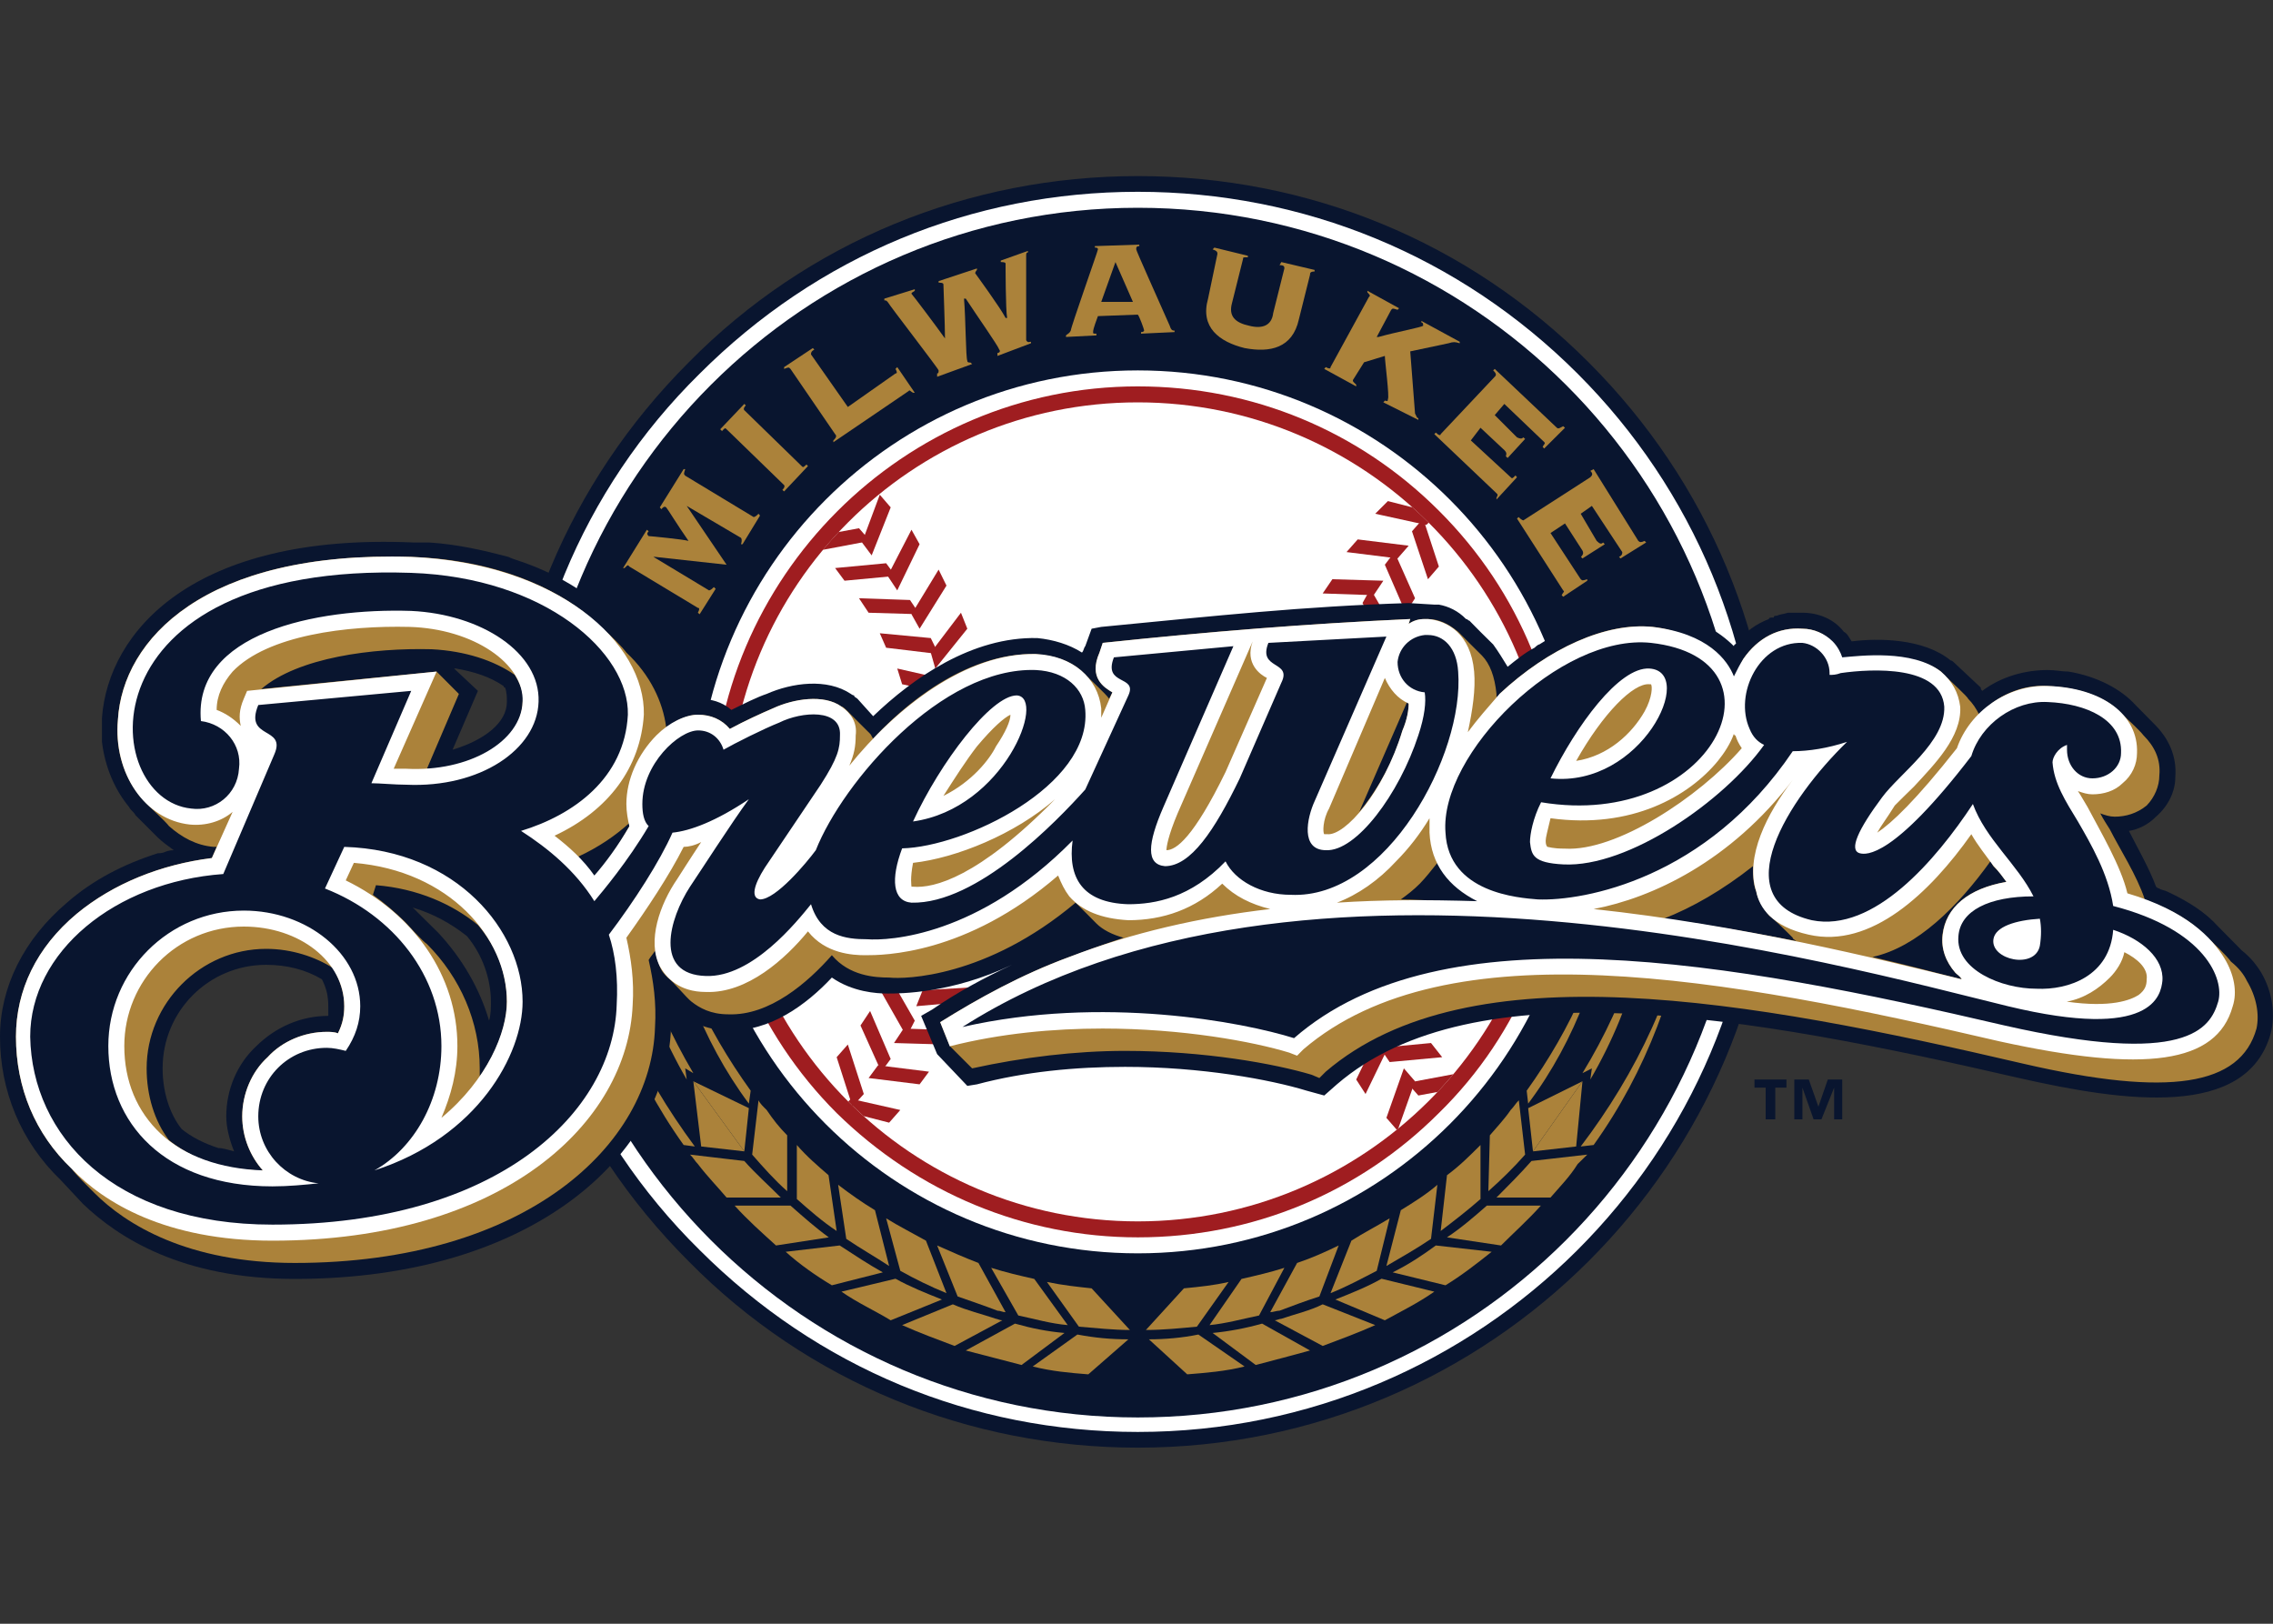 <?xml version="1.0" encoding="UTF-8"?>
<svg xmlns="http://www.w3.org/2000/svg" xmlns:xlink="http://www.w3.org/1999/xlink" width="35pt" height="25pt" viewBox="0 0 35 25" version="1.1">
<rect x="0" y="0" width="35" height="25" fill="#333333" stroke="none"/>
<g id="surface1">
<path style=" stroke:none;fill-rule:nonzero;fill:rgb(3.529%,8.235%,18.431%);fill-opacity:1;" d="M 7.73 12.5 C 7.73 9.875 8.762 7.422 10.602 5.582 C 12.441 3.715 14.918 2.711 17.52 2.711 C 20.145 2.711 22.602 3.715 24.465 5.582 C 26.305 7.422 27.336 9.875 27.336 12.5 C 27.336 17.898 22.941 22.289 17.52 22.289 C 14.918 22.289 12.441 21.285 10.602 19.418 C 8.762 17.578 7.73 15.125 7.73 12.5 Z M 7.73 12.5 "/>
<path style=" stroke:none;fill-rule:nonzero;fill:rgb(100%,100%,100%);fill-opacity:1;" d="M 7.977 12.5 C 7.977 9.949 8.957 7.543 10.773 5.754 C 12.59 3.938 14.969 2.953 17.52 2.953 C 20.074 2.953 22.477 3.938 24.293 5.754 C 26.082 7.543 27.09 9.949 27.09 12.5 C 27.09 17.777 22.797 22.047 17.52 22.047 C 14.969 22.047 12.59 21.062 10.773 19.246 C 8.957 17.457 7.977 15.051 7.977 12.5 Z M 7.977 12.5 "/>
<path style=" stroke:none;fill-rule:nonzero;fill:rgb(62.353%,11.373%,12.549%);fill-opacity:1;" d="M 17.52 5.949 C 13.914 5.949 10.969 8.895 10.969 12.5 C 10.969 14.242 11.656 15.91 12.883 17.137 C 14.133 18.363 15.777 19.051 17.52 19.051 C 19.289 19.051 20.93 18.363 22.156 17.137 C 23.41 15.91 24.07 14.242 24.07 12.5 C 24.07 10.758 23.41 9.113 22.156 7.863 C 20.93 6.637 19.289 5.949 17.52 5.949 Z M 17.52 5.949 "/>
<path style=" stroke:none;fill-rule:nonzero;fill:rgb(100%,100%,100%);fill-opacity:1;" d="M 17.52 6.195 C 14.035 6.195 11.215 9.016 11.215 12.5 C 11.215 15.984 14.035 18.805 17.52 18.805 C 21.004 18.805 23.852 15.984 23.852 12.5 C 23.852 9.016 21.004 6.195 17.52 6.195 Z M 17.52 6.195 "/>
<path style=" stroke:none;fill-rule:nonzero;fill:rgb(62.353%,11.373%,12.549%);fill-opacity:1;" d="M 13.547 7.617 L 13.715 7.812 L 13.422 8.551 L 13.273 8.352 Z M 13.547 7.617 "/>
<path style=" stroke:none;fill-rule:nonzero;fill:rgb(62.353%,11.373%,12.549%);fill-opacity:1;" d="M 12.672 8.465 L 13.398 8.328 L 13.227 8.133 L 12.914 8.191 C 12.832 8.277 12.75 8.371 12.672 8.465 Z M 12.672 8.465 "/>
<path style=" stroke:none;fill-rule:nonzero;fill:rgb(62.353%,11.373%,12.549%);fill-opacity:1;" d="M 14.035 8.156 L 14.16 8.379 L 13.816 9.09 L 13.668 8.867 Z M 14.035 8.156 "/>
<path style=" stroke:none;fill-rule:nonzero;fill:rgb(62.353%,11.373%,12.549%);fill-opacity:1;" d="M 12.859 8.746 L 13.004 8.941 L 13.789 8.867 L 13.645 8.672 Z M 12.859 8.746 "/>
<path style=" stroke:none;fill-rule:nonzero;fill:rgb(62.353%,11.373%,12.549%);fill-opacity:1;" d="M 14.453 8.77 L 14.574 9.016 L 14.16 9.68 L 14.035 9.457 Z M 14.453 8.77 "/>
<path style=" stroke:none;fill-rule:nonzero;fill:rgb(62.353%,11.373%,12.549%);fill-opacity:1;" d="M 13.227 9.211 L 13.375 9.434 L 14.16 9.457 L 14.012 9.238 Z M 13.227 9.211 "/>
<path style=" stroke:none;fill-rule:nonzero;fill:rgb(62.353%,11.373%,12.549%);fill-opacity:1;" d="M 14.797 9.434 L 14.895 9.68 L 14.402 10.293 L 14.332 10.047 Z M 14.797 9.434 "/>
<path style=" stroke:none;fill-rule:nonzero;fill:rgb(62.353%,11.373%,12.549%);fill-opacity:1;" d="M 13.547 9.75 L 13.645 9.973 L 14.453 10.07 L 14.332 9.824 Z M 13.547 9.75 "/>
<path style=" stroke:none;fill-rule:nonzero;fill:rgb(56.078%,20%,14.902%);fill-opacity:1;" d="M 15.09 10.121 L 15.164 10.363 L 14.625 10.93 L 14.551 10.684 Z M 15.09 10.121 "/>
<path style=" stroke:none;fill-rule:nonzero;fill:rgb(62.353%,11.373%,12.549%);fill-opacity:1;" d="M 13.816 10.293 L 13.891 10.535 L 14.672 10.707 L 14.574 10.465 Z M 13.816 10.293 "/>
<path style=" stroke:none;fill-rule:nonzero;fill:rgb(56.078%,20%,14.902%);fill-opacity:1;" d="M 15.312 10.832 L 15.359 11.078 L 14.746 11.594 L 14.699 11.32 Z M 15.312 10.832 "/>
<path style=" stroke:none;fill-rule:nonzero;fill:rgb(56.078%,20%,14.902%);fill-opacity:1;" d="M 14.012 10.879 L 14.059 11.125 L 14.82 11.371 L 14.773 11.125 Z M 14.012 10.879 "/>
<path style=" stroke:none;fill-rule:nonzero;fill:rgb(56.078%,20%,14.902%);fill-opacity:1;" d="M 15.461 11.543 L 15.461 11.812 L 14.82 12.254 L 14.797 11.984 Z M 15.461 11.543 "/>
<path style=" stroke:none;fill-rule:nonzero;fill:rgb(56.078%,20%,14.902%);fill-opacity:1;" d="M 14.16 11.469 L 14.184 11.715 L 14.895 12.035 L 14.871 11.789 Z M 14.16 11.469 "/>
<path style=" stroke:none;fill-rule:nonzero;fill:rgb(56.078%,20%,14.902%);fill-opacity:1;" d="M 15.508 12.277 L 15.508 12.551 L 14.797 12.918 L 14.82 12.672 Z M 15.508 12.277 "/>
<path style=" stroke:none;fill-rule:nonzero;fill:rgb(56.078%,20%,14.902%);fill-opacity:1;" d="M 14.23 12.059 L 14.23 12.328 L 14.918 12.723 L 14.918 12.477 Z M 14.23 12.059 "/>
<path style=" stroke:none;fill-rule:nonzero;fill:rgb(56.078%,20%,14.902%);fill-opacity:1;" d="M 15.508 13.039 L 15.461 13.285 L 14.723 13.578 L 14.773 13.336 Z M 15.508 13.039 "/>
<path style=" stroke:none;fill-rule:nonzero;fill:rgb(56.078%,20%,14.902%);fill-opacity:1;" d="M 14.258 12.672 L 14.23 12.941 L 14.871 13.406 L 14.895 13.137 Z M 14.258 12.672 "/>
<path style=" stroke:none;fill-rule:nonzero;fill:rgb(56.078%,20%,14.902%);fill-opacity:1;" d="M 15.41 13.777 L 15.336 14.02 L 14.574 14.242 L 14.648 13.996 Z M 15.41 13.777 "/>
<path style=" stroke:none;fill-rule:nonzero;fill:rgb(56.078%,20%,14.902%);fill-opacity:1;" d="M 14.207 13.285 L 14.16 13.531 L 14.746 14.07 L 14.797 13.824 Z M 14.207 13.285 "/>
<path style=" stroke:none;fill-rule:nonzero;fill:rgb(56.078%,20%,14.902%);fill-opacity:1;" d="M 15.238 14.488 L 15.164 14.734 L 14.379 14.879 L 14.477 14.633 Z M 15.238 14.488 "/>
<path style=" stroke:none;fill-rule:nonzero;fill:rgb(56.078%,20%,14.902%);fill-opacity:1;" d="M 14.086 13.898 L 14.012 14.145 L 14.551 14.734 L 14.625 14.488 Z M 14.086 13.898 "/>
<path style=" stroke:none;fill-rule:nonzero;fill:rgb(62.353%,11.373%,12.549%);fill-opacity:1;" d="M 15.016 15.199 L 14.895 15.422 L 14.109 15.492 L 14.207 15.246 Z M 15.016 15.199 "/>
<path style=" stroke:none;fill-rule:nonzero;fill:rgb(62.353%,11.373%,12.549%);fill-opacity:1;" d="M 13.938 14.461 L 13.816 14.707 L 14.281 15.348 L 14.379 15.125 Z M 13.938 14.461 "/>
<path style=" stroke:none;fill-rule:nonzero;fill:rgb(62.353%,11.373%,12.549%);fill-opacity:1;" d="M 14.699 15.863 L 14.551 16.082 L 13.766 16.059 L 13.914 15.836 Z M 14.699 15.863 "/>
<path style=" stroke:none;fill-rule:nonzero;fill:rgb(62.353%,11.373%,12.549%);fill-opacity:1;" d="M 13.691 15.027 L 13.57 15.273 L 13.961 15.961 L 14.086 15.715 Z M 13.691 15.027 "/>
<path style=" stroke:none;fill-rule:nonzero;fill:rgb(62.353%,11.373%,12.549%);fill-opacity:1;" d="M 14.305 16.5 L 14.16 16.695 L 13.375 16.598 L 13.52 16.402 Z M 14.305 16.5 "/>
<path style=" stroke:none;fill-rule:nonzero;fill:rgb(62.353%,11.373%,12.549%);fill-opacity:1;" d="M 13.398 15.566 L 13.25 15.789 L 13.57 16.5 L 13.715 16.305 Z M 13.398 15.566 "/>
<path style=" stroke:none;fill-rule:nonzero;fill:rgb(62.353%,11.373%,12.549%);fill-opacity:1;" d="M 13.863 17.09 L 13.691 17.285 L 13.297 17.184 C 13.215 17.109 13.137 17.035 13.062 16.961 L 13.102 16.918 Z M 13.863 17.09 "/>
<path style=" stroke:none;fill-rule:nonzero;fill:rgb(62.353%,11.373%,12.549%);fill-opacity:1;" d="M 13.055 16.082 L 12.883 16.277 L 13.121 17.02 C 13.125 17.023 13.129 17.027 13.133 17.031 L 13.301 16.844 Z M 13.055 16.082 "/>
<path style=" stroke:none;fill-rule:nonzero;fill:rgb(62.353%,11.373%,12.549%);fill-opacity:1;" d="M 21.508 17.395 L 21.348 17.211 L 21.617 16.449 L 21.789 16.648 L 21.531 17.375 C 21.523 17.383 21.516 17.387 21.508 17.395 Z M 21.508 17.395 "/>
<path style=" stroke:none;fill-rule:nonzero;fill:rgb(62.353%,11.373%,12.549%);fill-opacity:1;" d="M 22.379 16.539 L 21.668 16.672 L 21.84 16.867 L 22.137 16.812 C 22.219 16.723 22.301 16.633 22.379 16.539 Z M 22.379 16.539 "/>
<path style=" stroke:none;fill-rule:nonzero;fill:rgb(62.353%,11.373%,12.549%);fill-opacity:1;" d="M 21.027 16.844 L 20.883 16.621 L 21.227 15.91 L 21.371 16.133 Z M 21.027 16.844 "/>
<path style=" stroke:none;fill-rule:nonzero;fill:rgb(62.353%,11.373%,12.549%);fill-opacity:1;" d="M 22.207 16.277 L 22.035 16.059 L 21.25 16.133 L 21.398 16.352 Z M 22.207 16.277 "/>
<path style=" stroke:none;fill-rule:nonzero;fill:rgb(56.078%,20%,14.902%);fill-opacity:1;" d="M 20.613 16.23 L 20.488 16.008 L 20.906 15.32 L 21.027 15.566 Z M 20.613 16.23 "/>
<path style=" stroke:none;fill-rule:nonzero;fill:rgb(56.078%,20%,14.902%);fill-opacity:1;" d="M 21.84 15.789 L 21.691 15.566 L 20.906 15.543 L 21.027 15.789 Z M 21.84 15.789 "/>
<path style=" stroke:none;fill-rule:nonzero;fill:rgb(56.078%,20%,14.902%);fill-opacity:1;" d="M 20.242 15.566 L 20.145 15.348 L 20.637 14.707 L 20.734 14.953 Z M 20.242 15.566 "/>
<path style=" stroke:none;fill-rule:nonzero;fill:rgb(56.078%,20%,14.902%);fill-opacity:1;" d="M 21.52 15.273 L 21.398 15.027 L 20.613 14.93 L 20.734 15.176 Z M 21.52 15.273 "/>
<path style=" stroke:none;fill-rule:nonzero;fill:rgb(56.078%,20%,14.902%);fill-opacity:1;" d="M 19.973 14.906 L 19.902 14.633 L 20.441 14.07 L 20.516 14.316 Z M 19.973 14.906 "/>
<path style=" stroke:none;fill-rule:nonzero;fill:rgb(56.078%,20%,14.902%);fill-opacity:1;" d="M 21.25 14.707 L 21.176 14.461 L 20.391 14.293 L 20.465 14.535 Z M 21.25 14.707 "/>
<path style=" stroke:none;fill-rule:nonzero;fill:rgb(56.078%,20%,14.902%);fill-opacity:1;" d="M 19.754 14.191 L 19.703 13.922 L 20.316 13.406 L 20.344 13.68 Z M 19.754 14.191 "/>
<path style=" stroke:none;fill-rule:nonzero;fill:rgb(56.078%,20%,14.902%);fill-opacity:1;" d="M 21.055 14.145 L 20.98 13.875 L 20.242 13.629 L 20.293 13.898 Z M 21.055 14.145 "/>
<path style=" stroke:none;fill-rule:nonzero;fill:rgb(56.078%,20%,14.902%);fill-opacity:1;" d="M 19.605 13.457 L 19.582 13.188 L 20.242 12.746 L 20.27 13.016 Z M 19.605 13.457 "/>
<path style=" stroke:none;fill-rule:nonzero;fill:rgb(56.078%,20%,14.902%);fill-opacity:1;" d="M 20.906 13.555 L 20.883 13.285 L 20.145 12.965 L 20.172 13.211 Z M 20.906 13.555 "/>
<path style=" stroke:none;fill-rule:nonzero;fill:rgb(56.078%,20%,14.902%);fill-opacity:1;" d="M 19.531 12.723 L 19.559 12.449 L 20.242 12.082 L 20.242 12.352 Z M 19.531 12.723 "/>
<path style=" stroke:none;fill-rule:nonzero;fill:rgb(56.078%,20%,14.902%);fill-opacity:1;" d="M 20.832 12.941 L 20.809 12.672 L 20.145 12.277 L 20.145 12.551 Z M 20.832 12.941 "/>
<path style=" stroke:none;fill-rule:nonzero;fill:rgb(56.078%,20%,14.902%);fill-opacity:1;" d="M 19.559 11.984 L 19.605 11.715 L 20.316 11.422 L 20.293 11.664 Z M 19.559 11.984 "/>
<path style=" stroke:none;fill-rule:nonzero;fill:rgb(56.078%,20%,14.902%);fill-opacity:1;" d="M 20.809 12.328 L 20.832 12.059 L 20.195 11.594 L 20.172 11.863 Z M 20.809 12.328 "/>
<path style=" stroke:none;fill-rule:nonzero;fill:rgb(56.078%,20%,14.902%);fill-opacity:1;" d="M 19.656 11.25 L 19.703 10.98 L 20.465 10.758 L 20.414 11.027 Z M 19.656 11.25 "/>
<path style=" stroke:none;fill-rule:nonzero;fill:rgb(56.078%,20%,14.902%);fill-opacity:1;" d="M 20.859 11.715 L 20.906 11.469 L 20.316 10.93 L 20.27 11.176 Z M 20.859 11.715 "/>
<path style=" stroke:none;fill-rule:nonzero;fill:rgb(56.078%,20%,14.902%);fill-opacity:1;" d="M 19.801 10.512 L 19.902 10.266 L 20.684 10.121 L 20.586 10.363 Z M 19.801 10.512 "/>
<path style=" stroke:none;fill-rule:nonzero;fill:rgb(56.078%,20%,14.902%);fill-opacity:1;" d="M 20.957 11.125 L 21.027 10.879 L 20.516 10.293 L 20.441 10.535 Z M 20.957 11.125 "/>
<path style=" stroke:none;fill-rule:nonzero;fill:rgb(56.078%,20%,14.902%);fill-opacity:1;" d="M 20.047 9.824 L 20.172 9.578 L 20.957 9.531 L 20.832 9.75 Z M 20.047 9.824 "/>
<path style=" stroke:none;fill-rule:nonzero;fill:rgb(56.078%,20%,14.902%);fill-opacity:1;" d="M 21.129 10.535 L 21.227 10.293 L 20.758 9.652 L 20.66 9.898 Z M 21.129 10.535 "/>
<path style=" stroke:none;fill-rule:nonzero;fill:rgb(62.353%,11.373%,12.549%);fill-opacity:1;" d="M 20.367 9.137 L 20.516 8.918 L 21.301 8.941 L 21.152 9.164 Z M 20.367 9.137 "/>
<path style=" stroke:none;fill-rule:nonzero;fill:rgb(62.353%,11.373%,12.549%);fill-opacity:1;" d="M 21.371 9.973 L 21.496 9.75 L 21.102 9.066 L 20.98 9.285 Z M 21.371 9.973 "/>
<path style=" stroke:none;fill-rule:nonzero;fill:rgb(62.353%,11.373%,12.549%);fill-opacity:1;" d="M 20.734 8.5 L 20.906 8.305 L 21.691 8.402 L 21.52 8.598 Z M 20.734 8.5 "/>
<path style=" stroke:none;fill-rule:nonzero;fill:rgb(62.353%,11.373%,12.549%);fill-opacity:1;" d="M 21.645 9.434 L 21.789 9.211 L 21.473 8.5 L 21.324 8.695 Z M 21.645 9.434 "/>
<path style=" stroke:none;fill-rule:nonzero;fill:rgb(62.353%,11.373%,12.549%);fill-opacity:1;" d="M 21.176 7.91 L 21.371 7.715 L 21.75 7.812 C 21.836 7.887 21.918 7.965 22 8.047 L 21.961 8.082 Z M 21.176 7.91 "/>
<path style=" stroke:none;fill-rule:nonzero;fill:rgb(62.353%,11.373%,12.549%);fill-opacity:1;" d="M 21.988 8.918 L 22.156 8.723 L 21.914 7.984 L 21.742 8.18 Z M 21.988 8.918 "/>
<path style=" stroke:none;fill-rule:nonzero;fill:rgb(3.529%,8.235%,18.431%);fill-opacity:1;" d="M 8.219 12.5 C 8.219 7.371 12.391 3.199 17.52 3.199 C 22.672 3.199 26.844 7.371 26.844 12.5 C 26.844 17.652 22.672 21.824 17.52 21.824 C 12.391 21.824 8.219 17.652 8.219 12.5 Z M 17.52 5.703 C 13.766 5.703 10.723 8.746 10.723 12.5 C 10.723 16.254 13.766 19.297 17.52 19.297 C 21.273 19.297 24.316 16.254 24.316 12.5 C 24.316 8.746 21.273 5.703 17.52 5.703 Z M 17.52 5.703 "/>
<path style=" stroke:none;fill-rule:nonzero;fill:rgb(67.059%,50.98%,22.745%);fill-opacity:1;" d="M 11.559 16.793 C 10.871 15.836 10.355 14.758 10.184 13.605 C 10.379 14.832 10.797 16.008 11.531 16.992 Z M 11.559 16.793 "/>
<path style=" stroke:none;fill-rule:nonzero;fill:rgb(67.059%,50.98%,22.745%);fill-opacity:1;" d="M 10.699 17.652 C 9.863 16.523 9.227 15.199 9.004 13.801 C 9.227 15.176 9.719 16.5 10.527 17.629 Z M 10.699 17.652 "/>
<path style=" stroke:none;fill-rule:nonzero;fill:rgb(67.059%,50.98%,22.745%);fill-opacity:1;" d="M 10.551 16.449 L 10.676 16.523 C 10.012 15.395 9.547 14.094 9.496 12.77 C 9.547 14.121 9.891 15.445 10.574 16.621 Z M 10.551 16.449 "/>
<path style=" stroke:none;fill-rule:nonzero;fill:rgb(67.059%,50.98%,22.745%);fill-opacity:1;" d="M 10.676 16.648 L 10.797 17.652 L 11.461 17.727 Z M 10.676 16.648 "/>
<path style=" stroke:none;fill-rule:nonzero;fill:rgb(67.059%,50.98%,22.745%);fill-opacity:1;" d="M 11.461 17.727 L 11.531 17.062 L 10.676 16.648 Z M 11.461 17.727 "/>
<path style=" stroke:none;fill-rule:nonzero;fill:rgb(67.059%,50.98%,22.745%);fill-opacity:1;" d="M 12.957 19.887 C 13.203 20.059 13.473 20.18 13.715 20.328 L 14.504 20.008 C 14.258 19.91 14.012 19.812 13.789 19.688 Z M 12.957 19.887 "/>
<path style=" stroke:none;fill-rule:nonzero;fill:rgb(67.059%,50.98%,22.745%);fill-opacity:1;" d="M 14.672 20.082 L 13.891 20.402 C 14.16 20.523 14.43 20.621 14.699 20.723 L 15.434 20.328 C 15.387 20.328 15.359 20.305 15.336 20.305 C 15.117 20.23 14.895 20.18 14.672 20.082 Z M 14.672 20.082 "/>
<path style=" stroke:none;fill-rule:nonzero;fill:rgb(67.059%,50.98%,22.745%);fill-opacity:1;" d="M 11.312 18.562 C 11.508 18.781 11.73 18.977 11.949 19.176 L 12.762 19.051 C 12.562 18.906 12.367 18.734 12.172 18.562 Z M 11.312 18.562 "/>
<path style=" stroke:none;fill-rule:nonzero;fill:rgb(67.059%,50.98%,22.745%);fill-opacity:1;" d="M 12.098 19.273 C 12.316 19.469 12.562 19.641 12.809 19.789 L 13.594 19.59 C 13.375 19.469 13.152 19.32 12.93 19.176 Z M 12.098 19.273 "/>
<path style=" stroke:none;fill-rule:nonzero;fill:rgb(67.059%,50.98%,22.745%);fill-opacity:1;" d="M 14.871 20.793 C 15.164 20.867 15.434 20.941 15.73 21.016 L 16.391 20.523 C 16.121 20.5 15.875 20.449 15.629 20.379 Z M 14.871 20.793 "/>
<path style=" stroke:none;fill-rule:nonzero;fill:rgb(67.059%,50.98%,22.745%);fill-opacity:1;" d="M 10.625 17.777 C 10.676 17.824 10.699 17.875 10.746 17.922 C 10.895 18.117 11.043 18.266 11.188 18.438 L 12.023 18.438 C 11.828 18.242 11.633 18.07 11.461 17.875 Z M 10.625 17.777 "/>
<path style=" stroke:none;fill-rule:nonzero;fill:rgb(67.059%,50.98%,22.745%);fill-opacity:1;" d="M 15.902 21.039 C 16.195 21.113 16.465 21.137 16.758 21.16 L 17.375 20.621 C 17.102 20.621 16.859 20.598 16.59 20.547 Z M 15.902 21.039 "/>
<path style=" stroke:none;fill-rule:nonzero;fill:rgb(67.059%,50.98%,22.745%);fill-opacity:1;" d="M 14.258 19.102 C 14.035 18.977 13.84 18.879 13.645 18.758 L 13.863 19.566 C 14.086 19.691 14.332 19.812 14.574 19.91 Z M 14.258 19.102 "/>
<path style=" stroke:none;fill-rule:nonzero;fill:rgb(67.059%,50.98%,22.745%);fill-opacity:1;" d="M 15.484 20.203 L 15.066 19.445 C 14.871 19.371 14.648 19.273 14.43 19.176 L 14.746 19.961 C 14.945 20.031 15.164 20.105 15.359 20.18 C 15.41 20.18 15.434 20.203 15.484 20.203 Z M 15.484 20.203 "/>
<path style=" stroke:none;fill-rule:nonzero;fill:rgb(67.059%,50.98%,22.745%);fill-opacity:1;" d="M 12.758 18.094 C 12.59 17.949 12.418 17.801 12.27 17.629 L 12.27 18.461 C 12.465 18.633 12.66 18.805 12.883 18.953 Z M 12.758 18.094 "/>
<path style=" stroke:none;fill-rule:nonzero;fill:rgb(67.059%,50.98%,22.745%);fill-opacity:1;" d="M 13.473 18.633 C 13.273 18.512 13.102 18.391 12.906 18.242 L 13.031 19.074 C 13.25 19.223 13.473 19.348 13.691 19.492 Z M 13.473 18.633 "/>
<path style=" stroke:none;fill-rule:nonzero;fill:rgb(67.059%,50.98%,22.745%);fill-opacity:1;" d="M 15.926 19.691 C 15.703 19.641 15.484 19.59 15.262 19.52 L 15.68 20.254 C 15.926 20.305 16.172 20.379 16.441 20.402 Z M 15.926 19.691 "/>
<path style=" stroke:none;fill-rule:nonzero;fill:rgb(67.059%,50.98%,22.745%);fill-opacity:1;" d="M 12.121 17.48 C 12 17.359 11.902 17.234 11.805 17.09 C 11.754 17.039 11.703 16.992 11.68 16.941 L 11.582 17.777 C 11.754 17.973 11.926 18.168 12.121 18.34 Z M 12.121 17.48 "/>
<path style=" stroke:none;fill-rule:nonzero;fill:rgb(67.059%,50.98%,22.745%);fill-opacity:1;" d="M 16.809 19.836 C 16.586 19.812 16.367 19.789 16.121 19.738 L 16.613 20.426 C 16.883 20.449 17.152 20.477 17.398 20.477 Z M 16.809 19.836 "/>
<path style=" stroke:none;fill-rule:nonzero;fill:rgb(67.059%,50.98%,22.745%);fill-opacity:1;" d="M 23.508 16.793 C 24.195 15.836 24.688 14.758 24.855 13.605 C 24.688 14.832 24.27 16.008 23.531 16.992 Z M 23.508 16.793 "/>
<path style=" stroke:none;fill-rule:nonzero;fill:rgb(67.059%,50.98%,22.745%);fill-opacity:1;" d="M 24.34 17.652 C 25.199 16.523 25.84 15.199 26.035 13.801 C 25.84 15.176 25.348 16.5 24.539 17.629 Z M 24.34 17.652 "/>
<path style=" stroke:none;fill-rule:nonzero;fill:rgb(67.059%,50.98%,22.745%);fill-opacity:1;" d="M 24.512 16.449 L 24.367 16.523 C 25.055 15.395 25.496 14.094 25.543 12.77 C 25.496 14.121 25.176 15.445 24.488 16.621 Z M 24.512 16.449 "/>
<path style=" stroke:none;fill-rule:nonzero;fill:rgb(67.059%,50.98%,22.745%);fill-opacity:1;" d="M 24.367 16.648 L 24.27 17.652 L 23.605 17.727 Z M 24.367 16.648 "/>
<path style=" stroke:none;fill-rule:nonzero;fill:rgb(67.059%,50.98%,22.745%);fill-opacity:1;" d="M 23.605 17.727 L 23.531 17.062 L 24.367 16.648 Z M 23.605 17.727 "/>
<path style=" stroke:none;fill-rule:nonzero;fill:rgb(67.059%,50.98%,22.745%);fill-opacity:1;" d="M 22.086 19.887 C 21.84 20.059 21.594 20.18 21.324 20.328 L 20.562 20.008 C 20.809 19.91 21.055 19.812 21.273 19.688 Z M 22.086 19.887 "/>
<path style=" stroke:none;fill-rule:nonzero;fill:rgb(67.059%,50.98%,22.745%);fill-opacity:1;" d="M 20.367 20.082 L 21.176 20.402 C 20.906 20.523 20.637 20.621 20.367 20.723 L 19.629 20.328 C 19.656 20.328 19.703 20.305 19.73 20.305 C 19.949 20.23 20.172 20.18 20.367 20.082 Z M 20.367 20.082 "/>
<path style=" stroke:none;fill-rule:nonzero;fill:rgb(67.059%,50.98%,22.745%);fill-opacity:1;" d="M 23.727 18.562 C 23.531 18.781 23.312 18.977 23.113 19.176 L 22.281 19.051 C 22.5 18.906 22.699 18.734 22.895 18.562 Z M 23.727 18.562 "/>
<path style=" stroke:none;fill-rule:nonzero;fill:rgb(67.059%,50.98%,22.745%);fill-opacity:1;" d="M 22.969 19.273 C 22.723 19.469 22.5 19.641 22.258 19.789 L 21.445 19.59 C 21.691 19.469 21.914 19.32 22.109 19.176 Z M 22.969 19.273 "/>
<path style=" stroke:none;fill-rule:nonzero;fill:rgb(67.059%,50.98%,22.745%);fill-opacity:1;" d="M 20.172 20.793 C 19.898 20.867 19.629 20.941 19.336 21.016 L 18.672 20.523 C 18.918 20.5 19.188 20.449 19.434 20.379 Z M 20.172 20.793 "/>
<path style=" stroke:none;fill-rule:nonzero;fill:rgb(67.059%,50.98%,22.745%);fill-opacity:1;" d="M 24.441 17.777 C 24.391 17.824 24.344 17.875 24.293 17.922 C 24.172 18.117 24.023 18.266 23.875 18.438 L 23.043 18.438 C 23.238 18.242 23.41 18.07 23.582 17.875 Z M 24.441 17.777 "/>
<path style=" stroke:none;fill-rule:nonzero;fill:rgb(67.059%,50.98%,22.745%);fill-opacity:1;" d="M 19.164 21.039 C 18.871 21.113 18.574 21.137 18.281 21.16 L 17.691 20.621 C 17.938 20.621 18.207 20.598 18.453 20.547 Z M 19.164 21.039 "/>
<path style=" stroke:none;fill-rule:nonzero;fill:rgb(67.059%,50.98%,22.745%);fill-opacity:1;" d="M 20.809 19.102 C 21.004 18.977 21.199 18.879 21.398 18.758 L 21.199 19.566 C 20.957 19.691 20.734 19.812 20.488 19.91 Z M 20.809 19.102 "/>
<path style=" stroke:none;fill-rule:nonzero;fill:rgb(67.059%,50.98%,22.745%);fill-opacity:1;" d="M 19.559 20.203 L 19.973 19.445 C 20.195 19.371 20.414 19.273 20.613 19.176 L 20.316 19.961 C 20.098 20.031 19.902 20.105 19.703 20.18 C 19.656 20.18 19.605 20.203 19.559 20.203 Z M 19.559 20.203 "/>
<path style=" stroke:none;fill-rule:nonzero;fill:rgb(67.059%,50.98%,22.745%);fill-opacity:1;" d="M 22.281 18.094 C 22.477 17.949 22.625 17.801 22.797 17.629 L 22.797 18.461 C 22.602 18.633 22.379 18.805 22.184 18.953 Z M 22.281 18.094 "/>
<path style=" stroke:none;fill-rule:nonzero;fill:rgb(67.059%,50.98%,22.745%);fill-opacity:1;" d="M 21.57 18.633 C 21.766 18.512 21.961 18.391 22.133 18.242 L 22.035 19.074 C 21.816 19.223 21.594 19.348 21.348 19.492 Z M 21.57 18.633 "/>
<path style=" stroke:none;fill-rule:nonzero;fill:rgb(67.059%,50.98%,22.745%);fill-opacity:1;" d="M 19.117 19.691 C 19.336 19.641 19.559 19.59 19.777 19.52 L 19.387 20.254 C 19.141 20.305 18.871 20.379 18.625 20.402 Z M 19.117 19.691 "/>
<path style=" stroke:none;fill-rule:nonzero;fill:rgb(67.059%,50.98%,22.745%);fill-opacity:1;" d="M 22.941 17.48 C 23.043 17.359 23.164 17.234 23.262 17.09 C 23.312 17.039 23.336 16.992 23.387 16.941 L 23.484 17.777 C 23.312 17.973 23.113 18.168 22.918 18.34 Z M 22.941 17.48 "/>
<path style=" stroke:none;fill-rule:nonzero;fill:rgb(67.059%,50.98%,22.745%);fill-opacity:1;" d="M 18.23 19.836 C 18.477 19.812 18.699 19.789 18.918 19.738 L 18.43 20.426 C 18.184 20.449 17.914 20.477 17.645 20.477 Z M 18.23 19.836 "/>
<path style=" stroke:none;fill-rule:nonzero;fill:rgb(3.529%,8.235%,18.431%);fill-opacity:1;" d="M 15.582 14.855 C 15.164 15.051 14.746 15.273 14.355 15.543 L 14.184 15.641 L 14.43 16.23 L 14.895 16.719 L 15.043 16.695 C 15.777 16.5 16.562 16.426 17.324 16.426 C 18.5 16.426 19.559 16.621 20.121 16.793 L 20.391 16.867 L 20.586 16.695 C 22.699 14.879 26.941 15.641 31.09 16.598 C 32.711 16.965 34.598 17.234 34.965 15.91 C 35.039 15.617 34.992 15.273 34.82 14.977 C 34.746 14.855 34.648 14.734 34.523 14.637 L 34.156 14.266 C 33.961 14.047 33.691 13.875 33.371 13.727 C 33.324 13.703 33.273 13.703 33.25 13.68 C 33.25 13.68 33.227 13.68 33.199 13.652 C 33.102 13.383 32.906 13.039 32.781 12.793 C 32.93 12.77 33.078 12.695 33.199 12.574 C 33.395 12.402 33.496 12.18 33.496 11.961 C 33.52 11.641 33.395 11.371 33.176 11.152 C 33.125 11.102 32.98 10.953 32.883 10.855 C 32.66 10.609 32.293 10.414 31.852 10.34 C 31.754 10.34 31.652 10.316 31.531 10.316 C 31.188 10.316 30.82 10.414 30.523 10.637 C 30.5 10.609 30.5 10.609 30.5 10.586 C 30.477 10.562 30.184 10.293 30.133 10.242 C 30.109 10.219 30.109 10.219 30.109 10.219 C 30.082 10.195 30.059 10.168 30.035 10.168 C 29.617 9.824 28.906 9.824 28.512 9.875 C 28.465 9.801 28.441 9.75 28.391 9.727 C 28.242 9.531 28 9.434 27.754 9.434 C 27.727 9.434 27.68 9.434 27.656 9.434 C 27.629 9.434 27.605 9.434 27.605 9.434 C 27.582 9.434 27.555 9.434 27.531 9.434 C 27.457 9.457 27.41 9.457 27.359 9.48 C 27.336 9.48 27.312 9.48 27.312 9.508 C 27.262 9.508 27.238 9.508 27.238 9.531 C 27.043 9.605 26.871 9.727 26.746 9.898 C 26.723 9.922 26.699 9.922 26.699 9.949 C 26.477 9.727 26.109 9.48 25.473 9.41 C 24.93 9.359 24.316 9.531 23.703 9.922 C 23.68 9.922 23.629 9.973 23.629 9.973 C 23.484 10.047 23.336 10.168 23.215 10.266 C 23.141 10.145 23.066 10.023 22.992 9.922 C 22.918 9.852 22.672 9.605 22.625 9.555 C 22.602 9.555 22.602 9.531 22.574 9.531 C 22.453 9.406 22.305 9.336 22.156 9.309 C 22.133 9.309 22.109 9.309 22.086 9.309 L 21.691 9.285 C 20.047 9.336 18.746 9.48 16.957 9.652 L 16.809 9.68 L 16.711 9.949 C 16.688 9.973 16.688 10.02 16.66 10.047 C 16.465 9.922 16.219 9.848 15.973 9.824 C 14.969 9.801 14.059 10.438 13.445 11.027 L 13.203 10.758 C 13.176 10.734 13.152 10.734 13.152 10.707 C 13.129 10.707 13.102 10.684 13.102 10.684 C 12.734 10.438 12.195 10.512 11.805 10.684 C 11.656 10.734 11.461 10.832 11.262 10.93 C 11.117 10.805 10.945 10.758 10.746 10.758 C 10.648 10.758 10.527 10.781 10.43 10.832 C 10.332 10.488 10.109 10.168 9.816 9.875 L 9.473 9.531 C 9.078 9.137 8.562 8.82 7.949 8.621 C 7.875 8.598 7.828 8.574 7.828 8.574 C 7.461 8.477 7.043 8.379 6.602 8.352 C 6.551 8.352 6.477 8.352 6.453 8.352 C 6.43 8.352 6.379 8.352 6.355 8.352 C 2.969 8.207 1.668 9.727 1.57 11.051 C 1.57 11.176 1.57 11.297 1.57 11.422 C 1.617 11.812 1.766 12.156 1.988 12.426 C 2.012 12.477 2.062 12.5 2.086 12.551 L 2.43 12.895 C 2.504 12.965 2.574 13.016 2.676 13.09 C 2.602 13.09 2.551 13.113 2.551 13.113 C 2.504 13.137 2.453 13.137 2.43 13.137 C 1.891 13.309 1.422 13.555 1.031 13.898 C 0.367 14.461 0 15.199 0 15.961 C 0 16.793 0.32 17.578 0.934 18.168 L 1.277 18.535 C 1.816 19.051 2.797 19.691 4.539 19.691 C 8.246 19.691 10.258 17.75 10.332 15.836 C 10.332 15.691 10.332 15.566 10.332 15.445 C 10.402 15.492 10.453 15.566 10.477 15.59 C 10.672 15.762 10.918 15.863 11.215 15.863 C 11.852 15.887 12.418 15.469 12.809 15.051 C 13.129 15.273 13.496 15.297 13.668 15.297 C 13.863 15.297 14.648 15.297 15.582 14.855 Z M 3.949 16.105 C 3.656 16.375 3.484 16.77 3.484 17.188 C 3.484 17.359 3.535 17.555 3.605 17.727 C 3.508 17.703 3.434 17.676 3.363 17.676 C 3.141 17.605 2.945 17.504 2.797 17.383 C 2.602 17.137 2.504 16.793 2.504 16.449 C 2.504 15.566 3.215 14.855 4.098 14.855 C 4.418 14.855 4.711 14.93 4.957 15.078 C 5.031 15.223 5.055 15.348 5.055 15.492 C 5.055 15.543 5.055 15.59 5.055 15.641 C 4.637 15.641 4.246 15.812 3.949 16.105 Z M 7.805 10.809 C 7.805 11.125 7.461 11.395 6.969 11.543 L 7.359 10.637 L 6.992 10.293 L 7.02 10.293 C 7.289 10.34 7.535 10.414 7.754 10.562 C 7.754 10.562 7.754 10.586 7.777 10.586 C 7.805 10.66 7.805 10.734 7.805 10.809 Z M 7.559 15.422 C 7.559 15.52 7.559 15.617 7.531 15.715 C 7.387 15.223 7.117 14.758 6.75 14.363 L 6.43 14.047 C 6.406 14.02 6.379 13.996 6.355 13.973 C 6.676 14.07 6.945 14.219 7.191 14.414 C 7.434 14.707 7.559 15.078 7.559 15.422 Z M 7.559 15.422 "/>
<path style=" stroke:none;fill-rule:nonzero;fill:rgb(67.059%,50.98%,22.745%);fill-opacity:1;" d="M 11.434 8.379 L 11.41 8.379 C 11.434 8.305 11.41 8.281 11.41 8.281 L 10.574 7.789 L 11.188 8.695 L 10.086 8.574 L 10.062 8.574 L 10.918 9.09 C 10.918 9.09 10.945 9.09 10.992 9.039 L 11.02 9.066 L 10.773 9.457 L 10.746 9.434 C 10.773 9.383 10.773 9.359 10.746 9.359 L 9.691 8.723 C 9.668 8.695 9.668 8.695 9.617 8.746 L 9.594 8.746 L 9.961 8.156 L 9.988 8.18 C 9.961 8.207 9.961 8.23 9.988 8.254 C 10.012 8.254 10.527 8.305 10.602 8.328 C 10.43 8.082 10.281 7.836 10.258 7.812 C 10.23 7.789 10.207 7.812 10.184 7.84 L 10.16 7.812 L 10.527 7.223 L 10.551 7.223 C 10.527 7.297 10.527 7.297 10.551 7.324 L 11.605 7.961 C 11.605 7.961 11.633 7.961 11.68 7.91 L 11.703 7.938 Z M 11.434 8.379 "/>
<path style=" stroke:none;fill-rule:nonzero;fill:rgb(67.059%,50.98%,22.745%);fill-opacity:1;" d="M 12.074 7.566 L 12.047 7.543 C 12.098 7.492 12.074 7.469 12.074 7.469 L 11.188 6.609 C 11.164 6.586 11.164 6.586 11.117 6.637 L 11.09 6.609 L 11.461 6.219 L 11.484 6.242 C 11.434 6.293 11.461 6.316 11.461 6.316 L 12.344 7.176 C 12.367 7.199 12.367 7.199 12.418 7.152 L 12.441 7.176 Z M 12.074 7.566 "/>
<path style=" stroke:none;fill-rule:nonzero;fill:rgb(67.059%,50.98%,22.745%);fill-opacity:1;" d="M 13.055 6.266 L 13.789 5.75 C 13.816 5.75 13.816 5.727 13.789 5.68 L 13.816 5.652 L 14.086 6.047 L 14.059 6.047 C 14.012 6.023 14.012 5.996 13.988 6.023 L 12.832 6.809 L 12.832 6.781 C 12.883 6.734 12.883 6.707 12.859 6.684 L 12.172 5.68 C 12.145 5.652 12.145 5.652 12.074 5.68 L 12.074 5.652 L 12.516 5.359 L 12.539 5.383 C 12.488 5.41 12.488 5.434 12.488 5.457 Z M 13.055 6.266 "/>
<path style=" stroke:none;fill-rule:nonzero;fill:rgb(67.059%,50.98%,22.745%);fill-opacity:1;" d="M 14.43 5.801 L 14.43 5.75 C 14.453 5.75 14.453 5.727 14.453 5.703 C 14.453 5.68 13.691 4.695 13.668 4.648 C 13.645 4.625 13.645 4.625 13.617 4.625 L 13.617 4.598 L 14.086 4.453 L 14.086 4.477 C 14.059 4.5 14.035 4.5 14.035 4.523 C 14.062 4.551 14.43 5.039 14.551 5.211 C 14.551 5.016 14.527 4.402 14.527 4.379 C 14.527 4.352 14.477 4.352 14.453 4.352 L 14.453 4.328 L 15.043 4.133 L 15.043 4.156 C 15.043 4.156 15.016 4.184 15.016 4.207 C 15.016 4.207 15.41 4.746 15.484 4.895 L 15.508 4.895 C 15.484 4.77 15.484 4.082 15.484 4.059 C 15.484 4.035 15.434 4.035 15.41 4.035 L 15.41 4.012 L 15.828 3.863 L 15.828 3.887 C 15.801 3.887 15.801 3.91 15.801 3.938 C 15.801 3.984 15.801 5.211 15.801 5.238 C 15.828 5.285 15.852 5.262 15.875 5.262 L 15.875 5.285 L 15.359 5.48 L 15.359 5.434 C 15.387 5.434 15.41 5.41 15.387 5.383 C 15.359 5.309 15.066 4.895 14.871 4.598 L 14.844 4.598 C 14.871 4.918 14.871 5.508 14.895 5.555 C 14.895 5.582 14.918 5.582 14.945 5.582 L 14.969 5.605 Z M 14.43 5.801 "/>
<path style=" stroke:none;fill-rule:nonzero;fill:rgb(67.059%,50.98%,22.745%);fill-opacity:1;" d="M 16.906 4.867 C 16.832 5.066 16.832 5.09 16.832 5.113 C 16.832 5.137 16.832 5.137 16.883 5.137 L 16.883 5.164 L 16.414 5.188 L 16.414 5.164 C 16.441 5.137 16.465 5.137 16.488 5.09 C 16.488 5.039 16.906 3.863 16.906 3.84 C 16.906 3.812 16.883 3.812 16.859 3.812 L 16.859 3.789 L 17.543 3.766 L 17.543 3.789 C 17.496 3.789 17.496 3.812 17.496 3.84 C 17.496 3.863 17.84 4.625 18.012 5.016 C 18.035 5.09 18.059 5.09 18.086 5.09 L 18.086 5.113 L 17.57 5.137 L 17.57 5.113 C 17.617 5.113 17.617 5.09 17.617 5.09 C 17.617 5.066 17.543 4.867 17.52 4.844 Z M 16.957 4.648 L 17.445 4.648 L 17.176 4.035 Z M 16.957 4.648 "/>
<path style=" stroke:none;fill-rule:nonzero;fill:rgb(67.059%,50.98%,22.745%);fill-opacity:1;" d="M 19.777 4.133 C 19.777 4.109 19.777 4.082 19.703 4.082 L 19.73 4.035 L 20.242 4.156 L 20.242 4.18 C 20.172 4.18 20.172 4.207 20.172 4.23 L 20 4.918 C 19.902 5.359 19.559 5.434 19.164 5.359 C 18.773 5.262 18.477 5.039 18.602 4.598 L 18.746 3.91 C 18.746 3.887 18.746 3.863 18.672 3.84 L 18.699 3.812 L 19.215 3.938 L 19.215 3.961 C 19.141 3.961 19.141 3.961 19.141 3.984 L 18.969 4.672 C 18.918 4.867 19.016 4.969 19.238 5.016 C 19.434 5.066 19.582 5.016 19.605 4.82 Z M 19.777 4.133 "/>
<path style=" stroke:none;fill-rule:nonzero;fill:rgb(67.059%,50.98%,22.745%);fill-opacity:1;" d="M 21.301 6.195 L 21.324 6.168 C 21.348 6.168 21.371 6.195 21.371 6.145 C 21.398 6.121 21.324 5.555 21.324 5.48 L 21.004 5.578 L 20.832 5.852 C 20.832 5.875 20.832 5.875 20.883 5.922 L 20.883 5.949 L 20.391 5.68 L 20.414 5.652 C 20.465 5.68 20.488 5.68 20.488 5.652 L 21.078 4.574 C 21.102 4.551 21.102 4.551 21.055 4.5 L 21.055 4.477 L 21.543 4.746 L 21.52 4.77 C 21.445 4.746 21.445 4.746 21.422 4.77 L 21.199 5.188 L 21.227 5.188 C 21.496 5.113 21.887 5.039 21.914 5.016 C 21.914 4.992 21.914 4.965 21.887 4.965 L 21.887 4.941 L 22.477 5.262 L 22.477 5.285 C 22.402 5.262 22.379 5.262 22.305 5.285 L 21.715 5.41 L 21.789 6.367 C 21.816 6.414 21.816 6.438 21.84 6.438 L 21.84 6.465 Z M 21.301 6.195 "/>
<path style=" stroke:none;fill-rule:nonzero;fill:rgb(67.059%,50.98%,22.745%);fill-opacity:1;" d="M 23.215 7.051 L 23.188 7.027 C 23.188 7.004 23.215 6.98 23.164 6.93 L 22.797 6.586 L 22.648 6.781 L 23.262 7.348 C 23.285 7.371 23.285 7.371 23.336 7.32 L 23.359 7.348 L 23.043 7.691 L 23.043 7.664 C 23.066 7.617 23.066 7.617 23.043 7.594 L 22.086 6.684 L 22.109 6.66 C 22.156 6.707 22.184 6.707 22.184 6.684 L 23.016 5.801 C 23.043 5.777 23.043 5.75 22.992 5.703 L 23.016 5.68 L 23.973 6.586 C 23.996 6.609 24.023 6.586 24.07 6.562 L 24.098 6.586 L 23.777 6.906 L 23.754 6.879 C 23.777 6.832 23.801 6.832 23.777 6.805 L 23.164 6.219 L 23.016 6.391 L 23.359 6.734 C 23.41 6.758 23.434 6.758 23.457 6.734 L 23.484 6.758 Z M 23.215 7.051 "/>
<path style=" stroke:none;fill-rule:nonzero;fill:rgb(67.059%,50.98%,22.745%);fill-opacity:1;" d="M 24.367 8.598 L 24.344 8.574 C 24.367 8.551 24.391 8.523 24.367 8.477 L 24.098 8.059 L 23.875 8.207 L 24.34 8.918 C 24.367 8.941 24.367 8.941 24.441 8.918 L 24.441 8.941 L 24.07 9.188 L 24.047 9.164 C 24.07 9.113 24.098 9.113 24.07 9.09 L 23.359 7.984 L 23.383 7.961 C 23.434 8.012 23.457 8.012 23.457 8.012 L 24.488 7.348 C 24.512 7.324 24.539 7.297 24.488 7.25 L 24.539 7.223 L 25.227 8.328 C 25.25 8.352 25.273 8.352 25.324 8.328 L 25.348 8.352 L 24.953 8.598 L 24.93 8.574 C 24.98 8.551 24.98 8.523 24.98 8.5 L 24.512 7.789 L 24.34 7.91 L 24.586 8.328 C 24.637 8.379 24.66 8.379 24.684 8.352 L 24.711 8.379 Z M 24.367 8.598 "/>
<path style=" stroke:none;fill-rule:nonzero;fill:rgb(67.059%,50.98%,22.745%);fill-opacity:1;" d="M 34.598 15.102 C 34.551 15.004 34.477 14.906 34.352 14.805 C 34.305 14.734 34.059 14.488 33.984 14.438 C 33.789 14.219 33.496 14.023 33.027 13.852 C 32.906 13.48 32.637 13.066 32.488 12.77 C 32.441 12.695 32.391 12.621 32.34 12.523 C 32.414 12.551 32.488 12.574 32.562 12.574 C 32.734 12.574 32.906 12.523 33.055 12.402 C 33.176 12.277 33.25 12.105 33.25 11.938 C 33.273 11.691 33.176 11.492 33.004 11.32 C 32.953 11.25 32.711 11.027 32.66 10.98 C 32.438 10.734 32.023 10.586 31.531 10.562 C 31.141 10.535 30.746 10.707 30.477 11.004 C 30.426 10.906 30.379 10.832 30.305 10.758 C 30.305 10.734 30.012 10.465 29.961 10.414 C 29.938 10.391 29.91 10.363 29.887 10.34 C 29.469 10.023 28.734 10.145 28.414 10.195 C 28.391 10.168 28.293 10.145 28.27 10.121 C 28.242 10.047 28.27 9.949 28.219 9.898 C 28.098 9.75 27.926 9.68 27.754 9.68 C 27.383 9.652 27.066 9.824 26.844 10.145 C 26.797 10.219 26.77 10.438 26.746 10.512 C 26.699 10.488 26.598 10.414 26.574 10.391 C 26.402 10.168 26.156 9.727 25.445 9.652 C 24.734 9.578 23.852 9.973 23.09 10.684 C 23.09 10.707 23.066 10.734 23.043 10.734 C 23.043 10.707 23.043 10.707 23.043 10.684 C 23.016 10.414 22.941 10.219 22.82 10.094 C 22.746 10.02 22.5 9.777 22.453 9.727 C 22.305 9.605 22.156 9.531 21.984 9.531 C 21.984 9.531 21.961 9.531 21.938 9.531 C 21.84 9.531 21.766 9.555 21.691 9.605 L 21.715 9.531 C 20.098 9.605 18.602 9.727 16.98 9.898 L 16.93 10.047 C 16.758 10.438 17.004 10.586 17.129 10.66 L 17.078 10.758 C 17.031 10.684 16.758 10.438 16.688 10.363 C 16.516 10.191 16.27 10.094 15.949 10.07 C 15.043 10.047 14.133 10.633 13.445 11.371 C 13.422 11.348 13.422 11.32 13.398 11.297 C 13.375 11.273 13.102 11.004 13.031 10.93 C 13.004 10.906 12.98 10.879 12.957 10.879 C 12.688 10.684 12.219 10.758 11.902 10.906 C 11.73 10.977 11.461 11.102 11.238 11.223 C 11.117 11.078 10.945 11.004 10.746 11.004 C 10.602 11.004 10.43 11.078 10.258 11.199 C 10.207 10.805 10.012 10.391 9.645 10.047 C 9.594 9.973 9.375 9.75 9.301 9.703 C 8.711 9.09 7.68 8.621 6.332 8.574 C 3.141 8.477 1.891 9.848 1.816 11.074 C 1.766 11.59 1.938 12.059 2.258 12.375 C 2.305 12.426 2.551 12.648 2.602 12.719 C 2.797 12.891 3.02 13.016 3.289 13.039 C 3.289 13.039 3.312 13.039 3.336 13.039 L 3.262 13.211 C 2.477 13.309 1.742 13.605 1.18 14.07 C 0.566 14.586 0.246 15.246 0.246 15.961 C 0.246 16.746 0.539 17.457 1.105 17.996 C 1.152 18.07 1.375 18.289 1.449 18.363 C 1.938 18.855 2.895 19.445 4.539 19.445 C 8.098 19.445 10.035 17.629 10.086 15.812 C 10.109 15.445 10.062 15.102 9.988 14.781 C 10.012 14.734 10.062 14.684 10.086 14.637 C 10.109 14.734 10.133 14.809 10.16 14.879 C 10.184 14.953 10.234 15.004 10.281 15.051 C 10.355 15.102 10.578 15.371 10.648 15.422 C 10.773 15.52 10.945 15.617 11.215 15.617 C 11.852 15.641 12.441 15.125 12.809 14.707 C 13.078 15.027 13.473 15.051 13.691 15.051 C 13.938 15.078 15.191 15.051 16.562 13.898 C 16.613 13.949 16.859 14.191 16.883 14.219 C 16.98 14.316 17.129 14.391 17.301 14.438 C 17.004 14.535 16.734 14.637 16.465 14.734 C 15.73 15.004 15.066 15.371 14.477 15.738 L 14.625 16.105 L 14.969 16.449 C 15.754 16.277 16.562 16.18 17.324 16.18 C 18.551 16.18 19.633 16.379 20.195 16.547 L 20.316 16.598 L 20.414 16.5 C 22.625 14.609 26.941 15.395 31.164 16.379 C 33.398 16.895 34.5 16.719 34.746 15.836 C 34.793 15.617 34.746 15.348 34.598 15.102 Z M 22.602 13.727 C 22.625 13.75 22.844 13.875 22.871 13.922 C 22.527 13.898 21.914 13.848 21.57 13.848 C 21.668 13.777 21.766 13.703 21.863 13.605 C 21.961 13.504 22.035 13.406 22.133 13.285 C 22.23 13.48 22.402 13.605 22.602 13.727 Z M 21.691 10.832 C 21.691 10.93 21.668 11.078 21.594 11.25 C 21.445 11.766 21.176 12.207 20.93 12.5 L 21.668 10.805 C 21.668 10.832 21.691 10.832 21.691 10.832 Z M 27.043 13.727 C 27.066 13.848 27.141 13.973 27.238 14.094 C 27.312 14.145 27.531 14.363 27.605 14.438 C 27.605 14.461 27.629 14.461 27.656 14.488 C 27.016 14.363 26.328 14.242 25.617 14.145 C 26.059 13.973 26.527 13.703 26.992 13.336 C 26.992 13.457 26.992 13.605 27.043 13.727 Z M 29.91 14.391 C 29.887 14.609 29.961 14.805 30.109 14.977 C 30.133 15.004 30.18 15.027 30.207 15.078 C 29.812 14.977 29.348 14.855 28.832 14.734 C 29.52 14.586 30.156 13.949 30.648 13.262 C 30.672 13.285 30.672 13.309 30.695 13.336 C 30.77 13.406 30.844 13.504 30.895 13.578 C 30.305 13.68 29.961 13.973 29.91 14.391 Z M 6.574 14.535 C 6.504 14.488 6.281 14.242 6.234 14.191 C 6.086 14.047 5.914 13.898 5.742 13.777 L 5.789 13.629 C 6.43 13.68 6.969 13.922 7.359 14.242 C 7.656 14.586 7.805 15.004 7.805 15.422 C 7.805 15.738 7.68 16.156 7.387 16.574 C 7.387 16.547 7.387 16.5 7.387 16.449 C 7.387 15.738 7.09 15.051 6.574 14.535 Z M 8.047 10.809 C 8.047 11.348 7.363 11.836 6.574 11.836 L 7.066 10.684 L 6.723 10.34 L 4.023 10.609 C 4.59 10.121 5.742 9.973 6.648 9.996 C 7.164 10.023 7.605 10.168 7.926 10.391 C 8 10.512 8.074 10.66 8.047 10.809 Z M 2.258 16.449 C 2.258 15.445 3.09 14.609 4.098 14.609 C 4.492 14.609 4.859 14.734 5.129 14.906 C 5.227 15.078 5.301 15.273 5.301 15.492 C 5.301 15.617 5.277 15.766 5.203 15.91 C 5.152 15.887 5.078 15.887 5.031 15.887 C 4.688 15.887 4.344 16.031 4.121 16.277 C 3.875 16.5 3.73 16.844 3.73 17.188 C 3.73 17.504 3.852 17.801 4.047 18.02 C 3.461 18.02 2.969 17.852 2.602 17.555 C 2.379 17.262 2.258 16.867 2.258 16.449 Z M 9.691 12.723 C 9.52 13.016 9.324 13.336 9.176 13.531 C 9.129 13.48 9.055 13.406 9.004 13.359 C 8.98 13.309 8.93 13.262 8.906 13.188 C 9.227 13.039 9.473 12.867 9.691 12.672 C 9.691 12.672 9.691 12.695 9.691 12.723 Z M 9.691 12.723 "/>
<path style=" stroke:none;fill-rule:nonzero;fill:rgb(100%,100%,100%);fill-opacity:1;" d="M 16.98 9.898 L 16.93 10.047 C 16.758 10.438 17.004 10.586 17.129 10.66 L 16.957 11.051 C 16.957 11.004 16.957 10.953 16.957 10.906 C 16.906 10.438 16.516 10.094 15.949 10.07 C 14.871 10.047 13.789 10.906 13.078 11.789 C 13.152 11.617 13.176 11.492 13.176 11.324 C 13.203 11.125 13.102 10.98 12.957 10.879 C 12.688 10.684 12.219 10.758 11.902 10.906 C 11.73 10.98 11.461 11.102 11.238 11.223 C 11.117 11.078 10.945 11.004 10.746 11.004 C 10.551 11.004 10.305 11.125 10.109 11.32 C 9.816 11.617 9.645 12.008 9.645 12.379 C 9.645 12.5 9.668 12.621 9.691 12.723 C 9.52 13.016 9.324 13.285 9.152 13.48 C 8.98 13.234 8.762 13.039 8.539 12.867 C 9.375 12.477 9.863 11.812 9.914 11.004 C 9.938 9.898 8.59 8.672 6.332 8.574 C 3.141 8.477 1.891 9.852 1.816 11.078 C 1.742 11.91 2.234 12.621 2.922 12.695 C 3.164 12.719 3.41 12.648 3.582 12.5 L 3.262 13.211 C 2.477 13.309 1.742 13.605 1.18 14.07 C 0.562 14.586 0.246 15.246 0.246 15.961 C 0.246 16.746 0.539 17.457 1.105 17.996 C 1.594 18.512 2.551 19.102 4.195 19.102 C 7.754 19.102 9.668 17.285 9.742 15.469 C 9.766 15.102 9.719 14.758 9.645 14.438 C 9.961 13.996 10.305 13.48 10.527 13.039 C 10.602 13.039 10.699 13.016 10.797 12.965 C 10.648 13.188 10.43 13.531 10.43 13.531 C 10.16 13.922 9.961 14.488 10.16 14.879 C 10.258 15.051 10.453 15.273 10.871 15.273 C 11.508 15.297 12.098 14.758 12.441 14.34 C 12.711 14.684 13.129 14.707 13.324 14.707 C 13.594 14.707 14.871 14.707 16.293 13.48 C 16.344 13.605 16.391 13.703 16.465 13.801 C 16.66 14.023 16.957 14.145 17.375 14.168 C 17.914 14.168 18.402 13.996 18.82 13.605 C 19.016 13.801 19.262 13.922 19.559 13.996 C 18.477 14.121 17.422 14.363 16.465 14.734 C 15.73 15.004 15.066 15.371 14.477 15.738 L 14.625 16.109 C 15.41 15.91 16.219 15.836 16.98 15.836 C 18.207 15.836 19.289 16.035 19.852 16.207 L 19.973 16.254 L 20.07 16.156 C 22.281 14.266 26.574 15.051 30.797 16.035 C 33.027 16.523 34.133 16.379 34.379 15.496 C 34.453 15.273 34.402 15.004 34.254 14.758 C 34.059 14.438 33.668 14.023 32.758 13.754 C 32.66 13.336 32.34 12.797 32.145 12.426 C 32.098 12.352 32.047 12.254 31.996 12.18 C 32.07 12.207 32.145 12.23 32.219 12.23 C 32.391 12.23 32.562 12.18 32.684 12.059 C 32.832 11.938 32.906 11.766 32.906 11.594 C 32.93 11.004 32.367 10.586 31.531 10.562 C 30.918 10.539 30.328 10.953 30.133 11.52 C 29.496 12.328 29.129 12.672 28.906 12.82 C 28.957 12.723 29.055 12.598 29.176 12.402 C 29.25 12.328 29.348 12.23 29.473 12.109 C 29.789 11.766 30.207 11.348 30.184 10.883 C 30.156 10.66 30.059 10.488 29.887 10.34 C 29.445 9.996 28.637 10.098 28.367 10.121 C 28.344 10.047 28.293 9.949 28.219 9.875 C 28.098 9.754 27.926 9.68 27.754 9.68 C 27.387 9.652 27.066 9.824 26.844 10.145 C 26.797 10.219 26.746 10.316 26.699 10.414 C 26.602 10.168 26.305 9.754 25.445 9.652 C 24.734 9.582 23.852 9.973 23.09 10.684 C 22.918 10.883 22.746 11.078 22.602 11.273 C 22.676 10.93 22.723 10.609 22.699 10.34 C 22.648 9.754 22.281 9.555 21.988 9.531 C 21.988 9.531 21.961 9.531 21.938 9.531 C 21.84 9.531 21.766 9.555 21.691 9.605 L 21.715 9.531 C 20.098 9.605 18.602 9.727 16.98 9.898 Z M 4.121 16.277 C 3.875 16.5 3.73 16.844 3.73 17.188 C 3.73 17.504 3.852 17.801 4.047 18.02 C 3.387 17.996 2.848 17.801 2.477 17.457 C 2.109 17.113 1.914 16.648 1.914 16.105 C 1.914 15.102 2.723 14.266 3.754 14.266 C 4.613 14.266 5.301 14.805 5.301 15.492 C 5.301 15.641 5.277 15.762 5.203 15.91 C 5.152 15.887 5.078 15.887 5.031 15.887 C 4.688 15.887 4.344 16.031 4.121 16.277 Z M 6.797 17.211 C 6.945 16.867 7.043 16.5 7.043 16.105 C 7.043 15.027 6.379 14.07 5.324 13.555 L 5.449 13.285 C 6.918 13.406 7.805 14.438 7.805 15.422 C 7.805 15.887 7.508 16.621 6.797 17.211 Z M 6.258 11.836 L 6.062 11.836 L 6.723 10.34 L 3.805 10.637 L 3.754 10.758 C 3.68 10.93 3.68 11.051 3.707 11.176 C 3.582 11.051 3.461 10.977 3.336 10.93 C 3.336 10.707 3.434 10.512 3.582 10.34 C 4.121 9.777 5.348 9.629 6.305 9.652 C 7.289 9.68 8.074 10.219 8.047 10.805 C 8.023 11.422 7.215 11.887 6.258 11.836 Z M 15.559 11.004 C 15.559 11.102 15.484 11.273 15.336 11.492 C 15.238 11.691 14.969 12.035 14.527 12.254 C 14.699 11.984 14.871 11.715 15.043 11.492 C 15.289 11.199 15.461 11.051 15.559 11.004 Z M 14.059 13.652 C 14.035 13.652 14.035 13.652 14.035 13.652 C 14.035 13.629 14.012 13.531 14.059 13.285 C 14.723 13.211 15.629 12.844 16.246 12.305 C 15.066 13.508 14.379 13.68 14.059 13.652 Z M 27.605 12.008 C 27.211 12.523 26.867 13.188 27.043 13.727 C 27.09 13.973 27.285 14.266 27.852 14.391 C 28.809 14.609 29.715 13.75 30.355 12.844 C 30.453 13.016 30.574 13.164 30.699 13.336 C 30.77 13.406 30.844 13.508 30.895 13.578 C 30.305 13.68 29.961 13.973 29.914 14.391 C 29.887 14.609 29.961 14.805 30.109 14.977 C 30.133 15.004 30.18 15.027 30.207 15.078 C 28.906 14.758 26.82 14.242 24.539 13.996 C 25.445 13.824 26.648 13.262 27.605 12.008 Z M 26.453 11.715 C 26.551 11.594 26.648 11.445 26.699 11.297 C 26.699 11.297 26.699 11.324 26.723 11.324 C 26.746 11.395 26.77 11.445 26.82 11.52 C 26.156 12.281 24.883 13.113 24.098 13.066 C 23.898 13.066 23.852 13.039 23.828 13.039 C 23.801 13.016 23.801 12.969 23.801 12.941 C 23.801 12.895 23.828 12.797 23.875 12.598 C 25.129 12.77 26.012 12.254 26.453 11.715 Z M 25.398 10.535 C 25.422 10.535 25.422 10.535 25.422 10.535 C 25.445 10.562 25.445 10.734 25.324 10.953 C 25.129 11.297 24.758 11.641 24.27 11.715 C 24.684 10.98 25.152 10.512 25.398 10.535 Z M 20.465 12.449 L 21.324 10.438 C 21.398 10.609 21.52 10.758 21.691 10.832 C 21.691 10.93 21.668 11.078 21.594 11.25 C 21.301 12.207 20.711 12.867 20.441 12.844 C 20.414 12.844 20.391 12.844 20.391 12.844 C 20.367 12.82 20.367 12.621 20.465 12.449 Z M 17.961 13.09 C 17.961 13.039 17.988 12.867 18.133 12.523 L 19.289 9.875 C 19.164 10.219 19.41 10.391 19.508 10.438 L 18.871 11.887 C 18.379 12.895 18.109 13.09 17.961 13.09 Z M 20.586 13.898 C 20.906 13.777 21.227 13.555 21.496 13.262 C 21.691 13.066 21.863 12.844 22.012 12.598 C 22.012 12.672 22.012 12.746 22.012 12.82 C 22.035 13.309 22.305 13.652 22.746 13.875 C 21.988 13.852 21.273 13.852 20.586 13.898 Z M 33.055 15.078 C 33.055 15.176 33.027 15.246 32.93 15.32 C 32.809 15.395 32.512 15.52 31.824 15.422 C 32.098 15.371 32.316 15.223 32.488 15.051 C 32.586 14.953 32.684 14.805 32.711 14.66 C 32.906 14.758 33.078 14.906 33.055 15.078 Z M 33.055 15.078 "/>
<path style=" stroke:none;fill-rule:nonzero;fill:rgb(3.529%,8.235%,18.431%);fill-opacity:1;" d="M 17.371 13.922 C 17.789 13.922 18.332 13.824 18.871 13.262 C 19.016 13.555 19.41 13.777 19.875 13.777 C 21.348 13.848 22.551 11.617 22.453 10.34 C 22.43 9.973 22.23 9.777 21.988 9.777 C 21.988 9.777 21.961 9.777 21.938 9.777 C 21.715 9.801 21.543 9.973 21.52 10.191 C 21.52 10.438 21.691 10.637 21.938 10.66 C 21.961 10.805 21.938 11.027 21.84 11.32 C 21.543 12.23 20.883 13.113 20.418 13.09 C 20.023 13.09 20.121 12.598 20.246 12.328 L 21.348 9.801 L 19.531 9.898 C 19.363 10.316 19.902 10.168 19.73 10.512 L 19.09 11.984 C 18.699 12.793 18.332 13.336 17.938 13.336 C 17.645 13.309 17.668 12.992 17.914 12.426 L 18.992 9.949 L 17.152 10.121 C 16.98 10.562 17.52 10.391 17.375 10.707 L 16.711 12.156 C 16.27 12.648 15.043 13.922 14.035 13.898 C 13.742 13.875 13.715 13.531 13.891 13.062 C 14.848 13.039 16.809 12.105 16.711 10.93 C 16.688 10.609 16.418 10.34 15.949 10.316 C 14.504 10.266 12.98 12.035 12.562 13.09 C 12.418 13.285 11.949 13.848 11.703 13.848 C 11.559 13.824 11.605 13.629 11.777 13.359 L 12.637 12.082 C 12.906 11.664 12.934 11.52 12.934 11.32 C 12.957 10.906 12.344 10.953 12 11.125 C 11.754 11.223 11.312 11.445 11.141 11.543 C 11.09 11.371 10.945 11.246 10.75 11.246 C 10.453 11.246 9.891 11.762 9.891 12.379 C 9.891 12.523 9.914 12.648 9.988 12.719 C 9.668 13.262 9.277 13.727 9.152 13.875 C 8.859 13.406 8.441 13.062 8.023 12.793 C 8.832 12.547 9.617 11.984 9.668 11.004 C 9.691 10.047 8.391 8.891 6.332 8.82 C 1.227 8.648 1.52 12.305 2.945 12.449 C 3.312 12.5 3.656 12.23 3.68 11.836 C 3.73 11.469 3.461 11.148 3.094 11.102 C 2.969 9.75 4.859 9.359 6.332 9.406 C 7.41 9.457 8.32 10.047 8.293 10.805 C 8.27 11.543 7.387 12.133 6.258 12.082 C 6.086 12.082 5.84 12.059 5.719 12.059 L 6.332 10.637 L 3.977 10.855 C 3.754 11.395 4.418 11.176 4.223 11.617 L 3.438 13.457 C 1.766 13.578 0.465 14.66 0.465 15.961 C 0.492 17.48 1.742 18.855 4.195 18.855 C 7.68 18.855 9.449 17.113 9.496 15.469 C 9.52 15.051 9.473 14.684 9.375 14.391 C 9.766 13.875 10.16 13.262 10.355 12.82 C 10.625 12.793 11.02 12.648 11.531 12.305 C 11.262 12.672 10.773 13.434 10.625 13.652 C 10.305 14.145 10.062 15.004 10.871 15.027 C 11.582 15.051 12.27 14.191 12.488 13.922 C 12.637 14.414 13.031 14.461 13.348 14.461 C 13.691 14.488 15.066 14.414 16.516 12.941 C 16.441 13.508 16.66 13.898 17.371 13.922 Z M 15.656 10.707 C 16.121 10.734 15.461 12.449 14.059 12.648 C 14.477 11.738 15.262 10.707 15.656 10.707 Z M 5.324 16.18 C 5.227 16.156 5.129 16.133 5.031 16.133 C 4.441 16.133 3.977 16.598 3.977 17.188 C 3.977 17.727 4.391 18.168 4.906 18.219 C 4.688 18.242 4.441 18.266 4.195 18.266 C 2.527 18.266 1.668 17.285 1.668 16.105 C 1.668 14.953 2.602 14.02 3.754 14.02 C 4.734 14.02 5.547 14.684 5.547 15.492 C 5.547 15.738 5.473 15.961 5.324 16.18 Z M 5.766 18.02 C 6.379 17.676 6.797 16.941 6.797 16.105 C 6.797 15.027 6.062 14.094 5.004 13.68 L 5.301 13.039 C 7.043 13.09 8.047 14.34 8.047 15.422 C 8.047 16.23 7.363 17.504 5.766 18.02 Z M 5.766 18.02 "/>
<path style=" stroke:none;fill-rule:nonzero;fill:rgb(3.529%,8.235%,18.431%);fill-opacity:1;" d="M 32.539 14.316 C 32.98 14.461 33.324 14.758 33.297 15.102 C 33.273 15.32 33.152 16.031 30.918 15.492 C 28.391 14.879 20.023 12.5 14.82 15.812 C 16.98 15.32 19.141 15.738 19.926 15.984 C 22.207 13.996 26.648 14.805 30.867 15.789 C 33.668 16.426 34.035 15.836 34.156 15.422 C 34.254 15.078 33.961 14.316 32.539 13.949 C 32.465 13.457 32.195 12.992 31.996 12.648 C 31.801 12.328 31.629 12.059 31.605 11.738 C 31.605 11.664 31.68 11.52 31.828 11.469 C 31.828 11.492 31.828 11.52 31.828 11.543 C 31.828 11.789 31.996 11.984 32.219 11.984 C 32.465 11.984 32.66 11.812 32.66 11.594 C 32.684 11.078 32.121 10.832 31.531 10.809 C 31.016 10.781 30.5 11.152 30.355 11.641 C 29.152 13.211 28.734 13.164 28.637 13.137 C 28.465 13.09 28.613 12.77 28.98 12.277 C 29.25 11.91 29.961 11.422 29.938 10.879 C 29.887 10.242 28.832 10.293 28.344 10.363 C 28.27 10.391 28.219 10.391 28.172 10.391 C 28.172 10.363 28.172 10.363 28.172 10.363 C 28.172 10.121 27.973 9.922 27.754 9.898 C 27.09 9.875 26.699 10.684 26.941 11.223 C 26.992 11.348 27.066 11.422 27.164 11.469 C 26.551 12.328 25.078 13.359 24.074 13.309 C 23.605 13.285 23.582 13.164 23.559 12.965 C 23.559 12.844 23.605 12.598 23.73 12.352 C 26.379 12.793 27.629 10.145 25.422 9.898 C 24.023 9.75 22.16 11.617 22.258 12.82 C 22.305 13.75 23.387 13.824 23.68 13.848 C 24.391 13.875 26.281 13.531 27.605 11.566 C 27.852 11.566 28.145 11.52 28.441 11.422 C 27.531 12.305 26.551 13.852 27.898 14.168 C 28.855 14.363 29.812 13.238 30.379 12.379 C 30.574 12.918 31.066 13.309 31.312 13.801 C 30.625 13.801 30.184 14.023 30.156 14.414 C 30.109 14.93 30.82 15.223 31.359 15.223 C 31.852 15.246 32.488 15.027 32.539 14.316 Z M 25.398 10.293 C 26.133 10.34 25.273 12.133 23.875 11.984 C 24.27 11.176 24.93 10.266 25.398 10.293 Z M 31.41 14.562 C 31.336 14.93 30.648 14.781 30.695 14.461 C 30.723 14.266 31.039 14.168 31.41 14.145 C 31.434 14.266 31.434 14.414 31.41 14.562 Z M 31.41 14.562 "/>
<path style=" stroke:none;fill-rule:nonzero;fill:rgb(3.529%,8.235%,18.431%);fill-opacity:1;" d="M 27.508 16.746 L 27.336 16.746 L 27.336 17.234 L 27.188 17.234 L 27.188 16.746 L 27.016 16.746 L 27.016 16.621 L 27.508 16.621 Z M 28.367 17.234 L 28.242 17.234 L 28.242 16.746 L 28.047 17.234 L 27.926 17.234 L 27.754 16.746 L 27.754 17.234 L 27.629 17.234 L 27.629 16.621 L 27.852 16.621 L 28 17.039 L 28.145 16.621 L 28.367 16.621 Z M 28.367 17.234 "/>
</g>
</svg>
